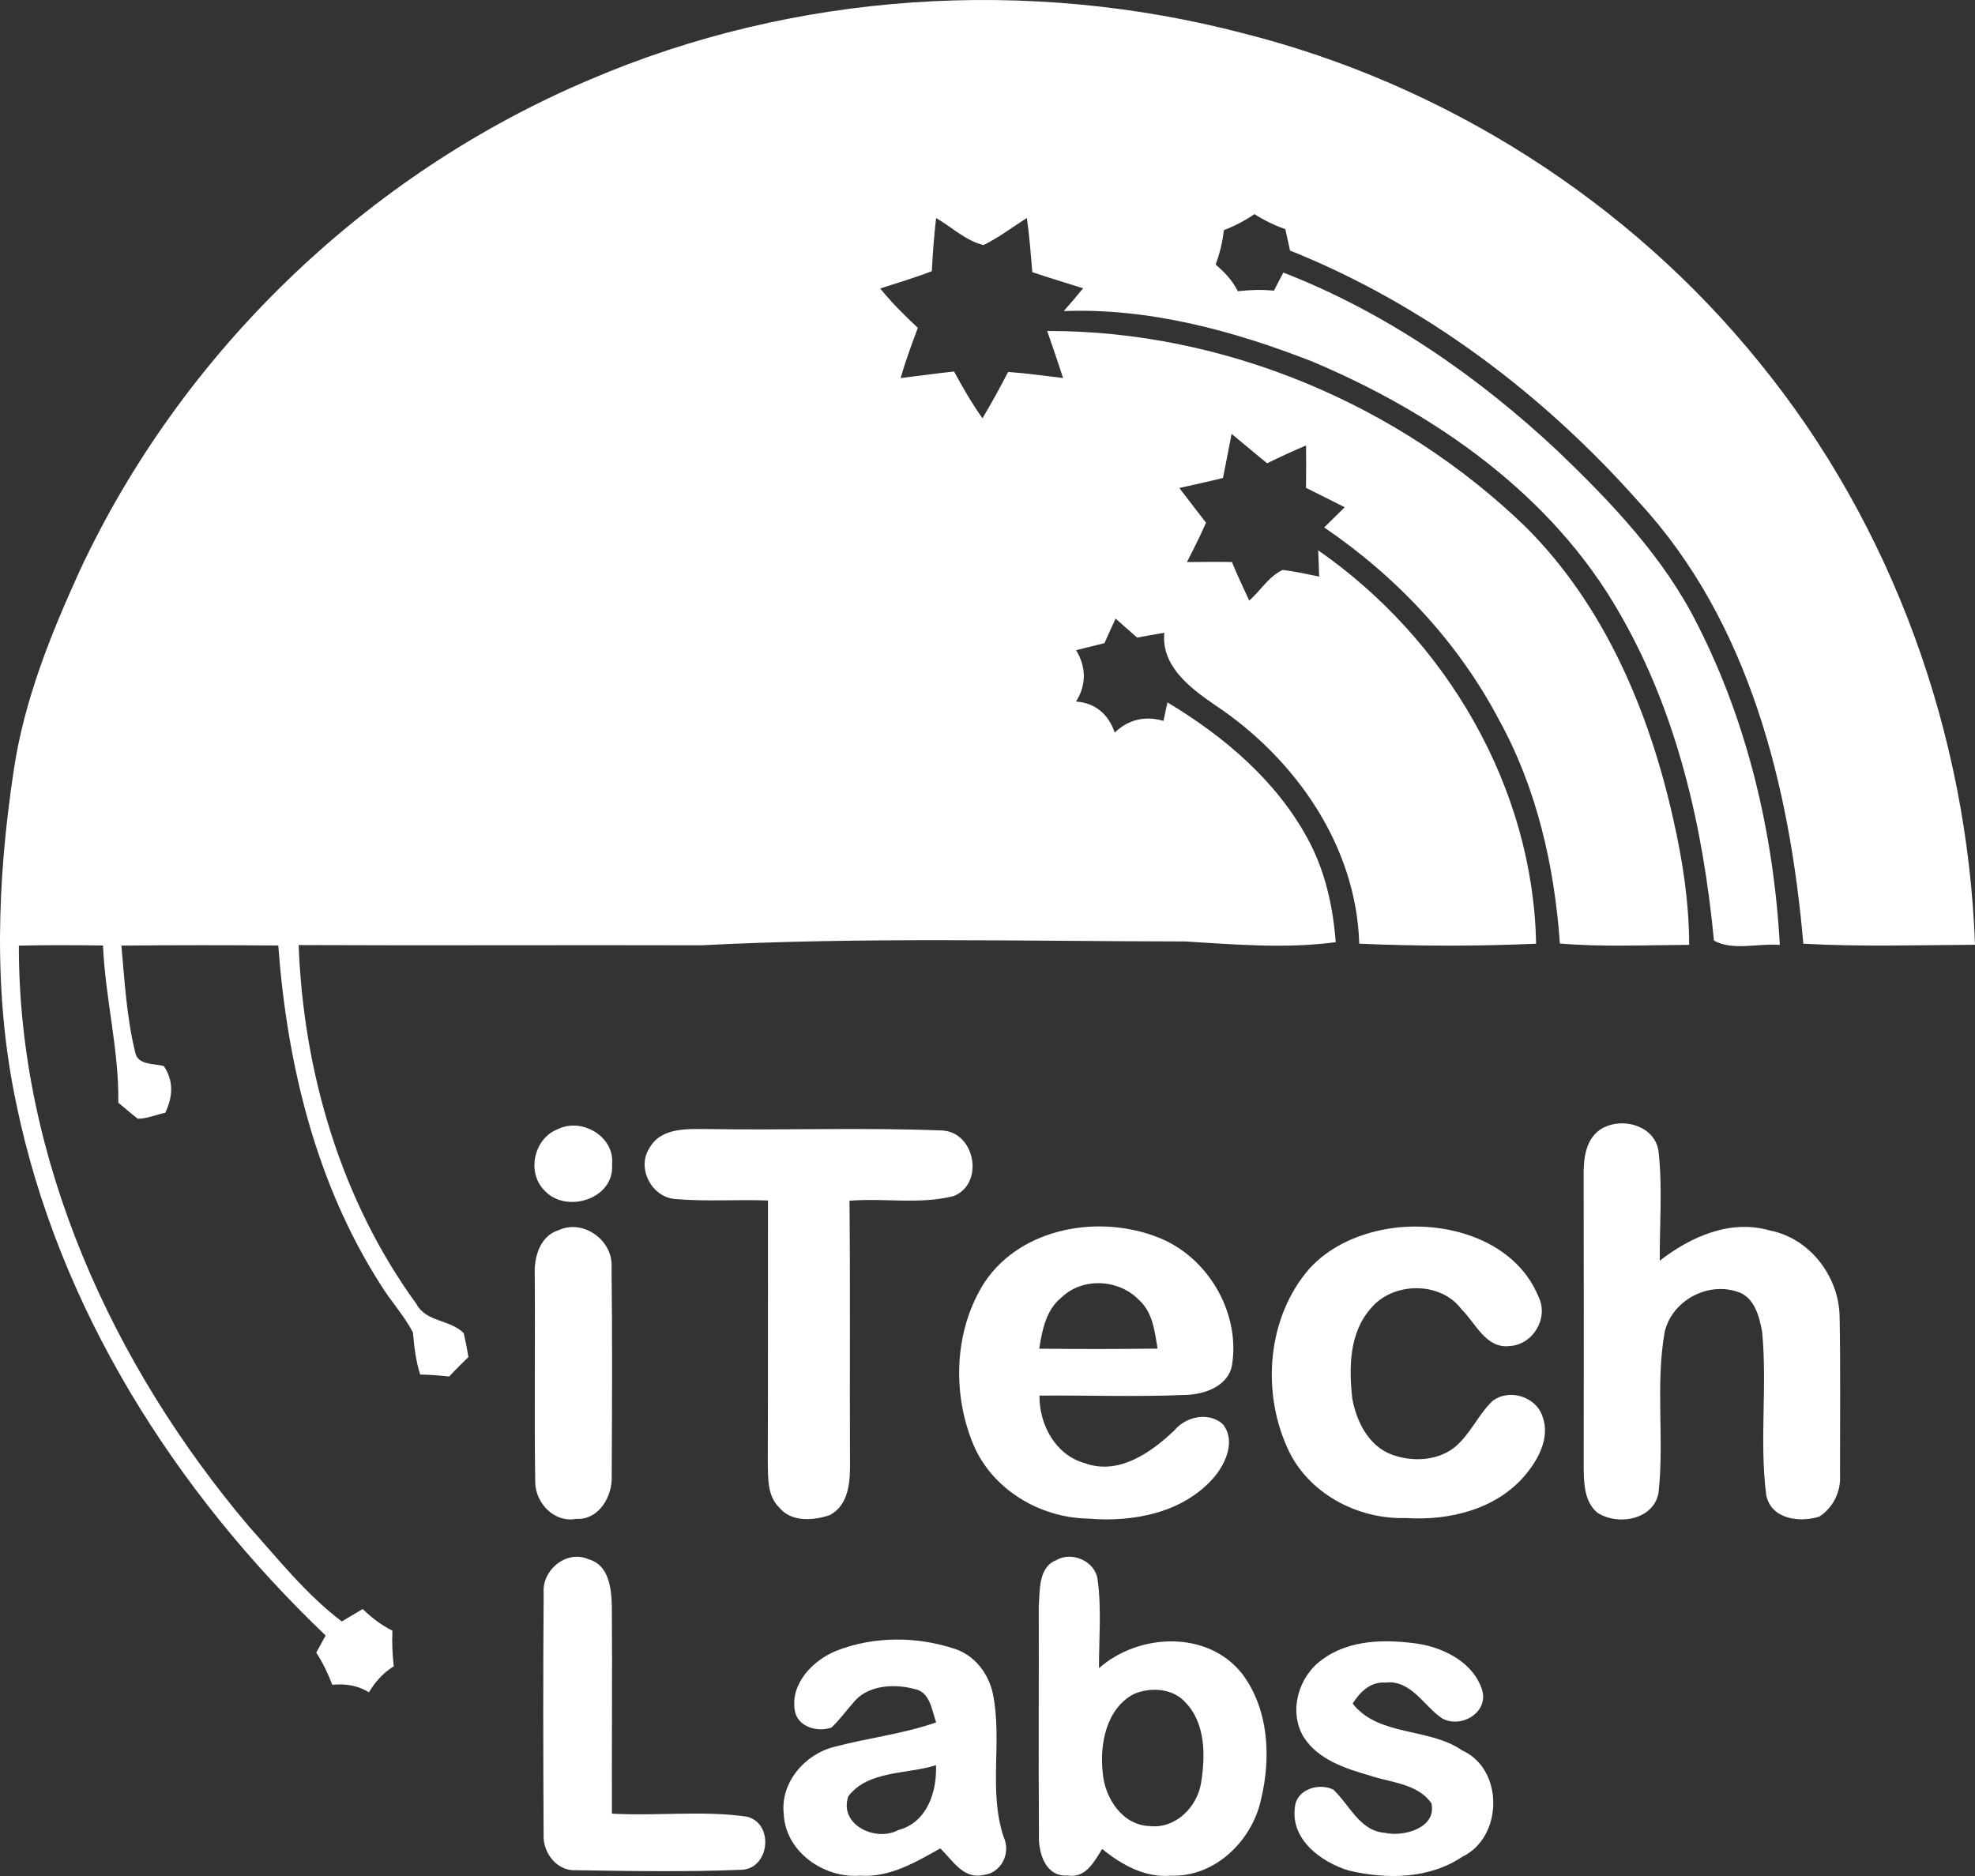 <svg width="40" height="38" viewBox="0 0 40 38" fill="none" xmlns="http://www.w3.org/2000/svg">
<rect x="0" y="0" width="40" height="38" fill="#333333" stroke="none"/>
<path d="M11.941 1.615C16.086 -0.164 20.823 -0.467 25.181 0.675C29.259 1.703 32.988 4.07 35.632 7.341C38.335 10.655 39.846 14.876 40 19.137C38.84 19.144 37.679 19.18 36.523 19.116C36.247 15.935 35.428 12.597 33.208 10.187C31.265 7.99 28.86 6.171 26.127 5.075C26.094 4.931 26.063 4.785 26.032 4.641C25.812 4.565 25.602 4.463 25.407 4.337C25.214 4.47 25.006 4.578 24.787 4.662C24.762 4.901 24.703 5.134 24.62 5.359C24.802 5.51 24.962 5.685 25.07 5.899C25.312 5.871 25.557 5.863 25.801 5.888C25.865 5.766 25.928 5.644 25.991 5.521C28.079 6.332 29.949 7.632 31.574 9.16C32.651 10.196 33.705 11.301 34.379 12.65C35.401 14.656 35.923 16.901 36.047 19.14C35.611 19.102 35.096 19.267 34.713 19.052C34.492 16.751 33.967 14.433 32.798 12.415C31.434 10.025 29.068 8.371 26.573 7.321C24.978 6.697 23.269 6.235 21.544 6.301C21.678 6.151 21.808 5.996 21.937 5.84C21.594 5.731 21.248 5.628 20.908 5.513C20.877 5.146 20.849 4.78 20.797 4.416C20.506 4.599 20.23 4.813 19.919 4.964C19.556 4.876 19.276 4.598 18.959 4.417C18.918 4.774 18.89 5.134 18.873 5.493C18.53 5.626 18.177 5.73 17.827 5.843C18.057 6.131 18.321 6.388 18.589 6.641C18.464 6.977 18.338 7.313 18.241 7.658C18.601 7.615 18.961 7.563 19.323 7.525C19.498 7.85 19.684 8.171 19.898 8.473C20.082 8.166 20.253 7.85 20.418 7.534C20.79 7.56 21.16 7.614 21.53 7.657C21.429 7.336 21.317 7.022 21.209 6.704C24.788 6.697 28.334 8.189 30.899 10.673C32.501 12.268 33.407 14.428 33.891 16.603C34.08 17.435 34.209 18.282 34.211 19.139C33.338 19.143 32.463 19.185 31.593 19.112C31.481 17.539 31.125 15.966 30.357 14.576C29.53 13.006 28.283 11.678 26.819 10.684C26.956 10.547 27.095 10.411 27.234 10.275C26.973 10.142 26.711 10.011 26.451 9.882C26.454 9.595 26.454 9.308 26.452 9.023C26.186 9.135 25.923 9.257 25.664 9.384C25.42 9.189 25.185 8.985 24.944 8.788C24.889 9.087 24.826 9.384 24.769 9.682C24.476 9.755 24.181 9.818 23.885 9.885C24.064 10.12 24.247 10.354 24.426 10.589C24.307 10.859 24.174 11.122 24.039 11.385C24.343 11.384 24.646 11.377 24.95 11.384C25.059 11.648 25.181 11.907 25.301 12.166C25.529 11.965 25.696 11.676 25.977 11.545C26.227 11.573 26.472 11.63 26.718 11.679C26.71 11.501 26.704 11.325 26.697 11.147C29.285 12.944 31.051 15.942 31.111 19.116C29.92 19.168 28.722 19.168 27.529 19.115C27.469 17.129 26.234 15.368 24.619 14.289C24.119 13.948 23.514 13.498 23.581 12.818C23.396 12.849 23.213 12.881 23.03 12.915C22.884 12.786 22.74 12.657 22.594 12.53C22.517 12.695 22.443 12.862 22.369 13.028C22.177 13.076 21.985 13.123 21.794 13.17C22 13.505 22.007 13.878 21.792 14.211C22.182 14.235 22.454 14.473 22.577 14.839C22.852 14.573 23.2 14.492 23.564 14.603C23.584 14.509 23.625 14.321 23.644 14.228C24.793 14.915 25.863 15.823 26.5 17.017C26.841 17.654 26.998 18.37 27.053 19.085C26.039 19.22 25.014 19.131 23.999 19.07C20.731 19.066 17.46 18.979 14.197 19.148C11.482 19.14 8.766 19.155 6.049 19.143C6.143 21.714 6.908 24.32 8.434 26.413C8.632 26.785 9.115 26.724 9.392 27.004C9.429 27.165 9.461 27.326 9.487 27.488C9.354 27.617 9.223 27.747 9.097 27.883C8.901 27.86 8.706 27.846 8.51 27.843C8.422 27.566 8.388 27.278 8.363 26.99C8.182 26.641 7.908 26.35 7.705 26.016C6.397 23.971 5.813 21.551 5.636 19.152C4.576 19.144 3.517 19.143 2.459 19.154C2.524 19.873 2.564 20.602 2.736 21.306C2.781 21.582 3.115 21.537 3.318 21.595C3.522 21.895 3.501 22.223 3.346 22.541C3.162 22.577 2.981 22.661 2.79 22.661C2.655 22.556 2.527 22.444 2.396 22.336C2.412 21.266 2.131 20.22 2.086 19.152C1.518 19.144 0.949 19.141 0.382 19.155C0.376 23.487 2.275 27.65 5.041 30.919C5.639 31.587 6.203 32.298 6.922 32.844C7.063 32.761 7.205 32.677 7.346 32.592C7.524 32.767 7.724 32.919 7.948 33.031C7.937 33.272 7.947 33.513 7.975 33.752C7.763 33.882 7.598 34.067 7.472 34.28C7.248 34.138 6.99 34.101 6.73 34.127C6.643 33.899 6.539 33.679 6.405 33.476C6.468 33.36 6.532 33.244 6.595 33.128C3.551 30.221 1.18 26.5 0.327 22.343C-0.142 20.129 -0.059 17.833 0.278 15.606C0.487 14.191 1.025 12.855 1.614 11.562C3.681 7.129 7.434 3.519 11.941 1.615Z" fill="white"/>
<path d="M32.401 22.886C32.805 22.611 33.509 22.776 33.59 23.315C33.674 24.051 33.611 24.797 33.615 25.537C34.24 25.051 35.044 24.692 35.843 24.924C36.657 25.081 37.248 25.86 37.258 26.675C37.278 27.747 37.265 28.819 37.266 29.891C37.285 30.217 37.123 30.542 36.849 30.719C36.446 30.85 35.864 30.771 35.771 30.279C35.631 29.184 35.796 28.072 35.688 26.974C35.631 26.658 35.526 26.256 35.171 26.16C34.562 25.967 33.866 26.353 33.716 26.974C33.523 28.056 33.712 29.163 33.589 30.249C33.48 30.792 32.76 30.907 32.352 30.641C32.092 30.424 32.079 30.062 32.075 29.751C32.076 27.789 32.079 25.825 32.074 23.863C32.069 23.516 32.092 23.108 32.401 22.886Z" fill="white"/>
<path d="M11.291 22.875C11.778 22.628 12.456 23.019 12.396 23.589C12.449 24.294 11.448 24.597 11.019 24.105C10.664 23.741 10.816 23.06 11.291 22.875Z" fill="white"/>
<path d="M13.155 23.252C13.388 22.835 13.922 22.868 14.332 22.87C15.915 22.896 17.501 22.836 19.082 22.899C19.755 22.934 19.94 23.977 19.316 24.227C18.629 24.402 17.907 24.264 17.205 24.322C17.222 26.084 17.207 27.846 17.215 29.607C17.221 29.996 17.198 30.484 16.805 30.69C16.477 30.802 16.026 30.836 15.784 30.538C15.533 30.297 15.558 29.926 15.55 29.608C15.557 27.845 15.551 26.08 15.554 24.317C14.924 24.293 14.292 24.343 13.664 24.286C13.19 24.244 12.89 23.651 13.155 23.252Z" fill="white"/>
<path d="M11.32 24.916C11.823 24.688 12.427 25.135 12.386 25.68C12.403 27.084 12.396 28.489 12.389 29.892C12.409 30.304 12.134 30.791 11.671 30.766C11.228 30.85 10.849 30.452 10.84 30.029C10.819 28.624 10.842 27.219 10.83 25.814C10.815 25.457 10.94 25.029 11.32 24.916Z" fill="white"/>
<path d="M19.94 25.975C20.687 24.855 22.276 24.591 23.471 25.071C24.454 25.462 25.104 26.559 24.959 27.605C24.907 28.07 24.408 28.247 24.002 28.256C23.02 28.297 22.035 28.261 21.052 28.269C21.047 28.852 21.373 29.471 21.965 29.636C22.65 29.89 23.311 29.426 23.784 28.974C24.02 28.694 24.472 28.591 24.762 28.844C25.031 29.169 24.833 29.628 24.598 29.912C23.976 30.644 22.951 30.84 22.035 30.76C21.061 30.745 20.096 30.171 19.712 29.258C19.279 28.214 19.324 26.938 19.94 25.975ZM21.506 26.275C21.187 26.525 21.107 26.941 21.048 27.319C21.846 27.327 22.646 27.327 23.445 27.317C23.387 26.973 23.348 26.585 23.072 26.336C22.668 25.912 21.936 25.866 21.506 26.275Z" fill="white"/>
<path d="M27.973 24.916C29.152 24.666 30.673 25.065 31.162 26.272C31.37 26.7 31.048 27.24 30.575 27.265C30.095 27.324 29.887 26.801 29.6 26.52C29.173 25.947 28.203 25.961 27.76 26.507C27.323 27.001 27.319 27.709 27.388 28.329C27.473 28.791 27.713 29.282 28.179 29.461C28.592 29.615 29.103 29.598 29.459 29.317C29.775 29.06 29.932 28.663 30.224 28.382C30.555 28.119 31.105 28.284 31.238 28.686C31.405 29.118 31.151 29.573 30.875 29.898C30.288 30.578 29.343 30.806 28.476 30.749C27.488 30.781 26.475 30.242 26.07 29.32C25.546 28.16 25.672 26.665 26.525 25.691C26.903 25.279 27.431 25.029 27.973 24.916Z" fill="white"/>
<path d="M11.011 32.269C10.972 31.8 11.48 31.383 11.924 31.586C12.334 31.698 12.383 32.179 12.392 32.536C12.402 33.935 12.389 35.336 12.393 36.737C13.301 36.789 14.219 36.669 15.121 36.797C15.679 36.923 15.596 37.847 15.022 37.874C13.909 37.919 12.79 37.9 11.673 37.883C11.281 37.909 10.989 37.529 11.01 37.159C11.001 35.529 10.998 33.898 11.011 32.269Z" fill="white"/>
<path d="M21.395 31.601C21.71 31.415 22.185 31.625 22.23 31.997C22.312 32.591 22.256 33.194 22.258 33.79C23.063 33.078 24.464 33.016 25.161 33.909C25.699 34.627 25.745 35.606 25.539 36.452C25.36 37.285 24.606 38.025 23.72 37.993C23.191 38.04 22.717 37.774 22.322 37.452C22.166 37.704 21.988 38.05 21.631 37.99C21.178 38.028 21.027 37.536 21.042 37.172C21.031 35.627 21.042 34.081 21.038 32.536C21.063 32.211 21.027 31.745 21.395 31.601ZM22.955 34.318C22.404 34.617 22.268 35.334 22.334 35.909C22.374 36.421 22.733 36.977 23.293 36.989C23.81 37.044 24.244 36.604 24.325 36.12C24.413 35.572 24.422 34.911 24.009 34.484C23.751 34.193 23.294 34.168 22.955 34.318Z" fill="white"/>
<path d="M16.931 33.441C17.694 33.139 18.572 33.142 19.346 33.402C19.75 33.537 20.027 33.91 20.111 34.318C20.302 35.272 20.016 36.266 20.325 37.205C20.482 37.534 20.279 37.949 19.905 37.981C19.513 38.07 19.283 37.671 19.044 37.44C18.543 37.723 18.016 38.035 17.417 37.993C16.684 38.05 15.907 37.508 15.873 36.742C15.802 36.106 16.303 35.529 16.901 35.383C17.583 35.202 18.291 35.122 18.96 34.889C18.869 34.637 18.84 34.27 18.517 34.211C18.101 34.101 17.559 34.13 17.275 34.498C17.13 34.662 17.001 34.84 16.842 34.992C16.552 35.096 16.144 34.978 16.095 34.637C16.013 34.094 16.463 33.635 16.931 33.441ZM17.181 36.385C16.984 36.964 17.737 37.317 18.194 37.069C18.776 36.916 18.977 36.297 18.957 35.756C18.37 35.942 17.585 35.857 17.181 36.385Z" fill="white"/>
<path d="M26.771 33.622C27.328 33.202 28.073 33.203 28.732 33.297C29.268 33.387 29.848 33.686 30.02 34.238C30.147 34.698 29.585 35.016 29.207 34.807C28.834 34.556 28.579 34.02 28.057 34.082C27.759 34.06 27.54 34.274 27.396 34.508C27.924 35.18 28.938 34.988 29.612 35.455C30.466 35.839 30.442 37.219 29.613 37.612C28.942 38.064 28.075 38.07 27.315 37.889C26.762 37.721 26.14 37.266 26.225 36.617C26.248 36.252 26.703 36.102 27.003 36.25C27.336 36.558 27.536 37.091 28.054 37.126C28.431 37.212 29.106 37.023 28.99 36.526C28.711 36.127 28.169 36.11 27.745 35.966C27.245 35.822 26.69 35.643 26.398 35.177C26.095 34.659 26.298 33.962 26.771 33.622Z" fill="white"/>
</svg>
